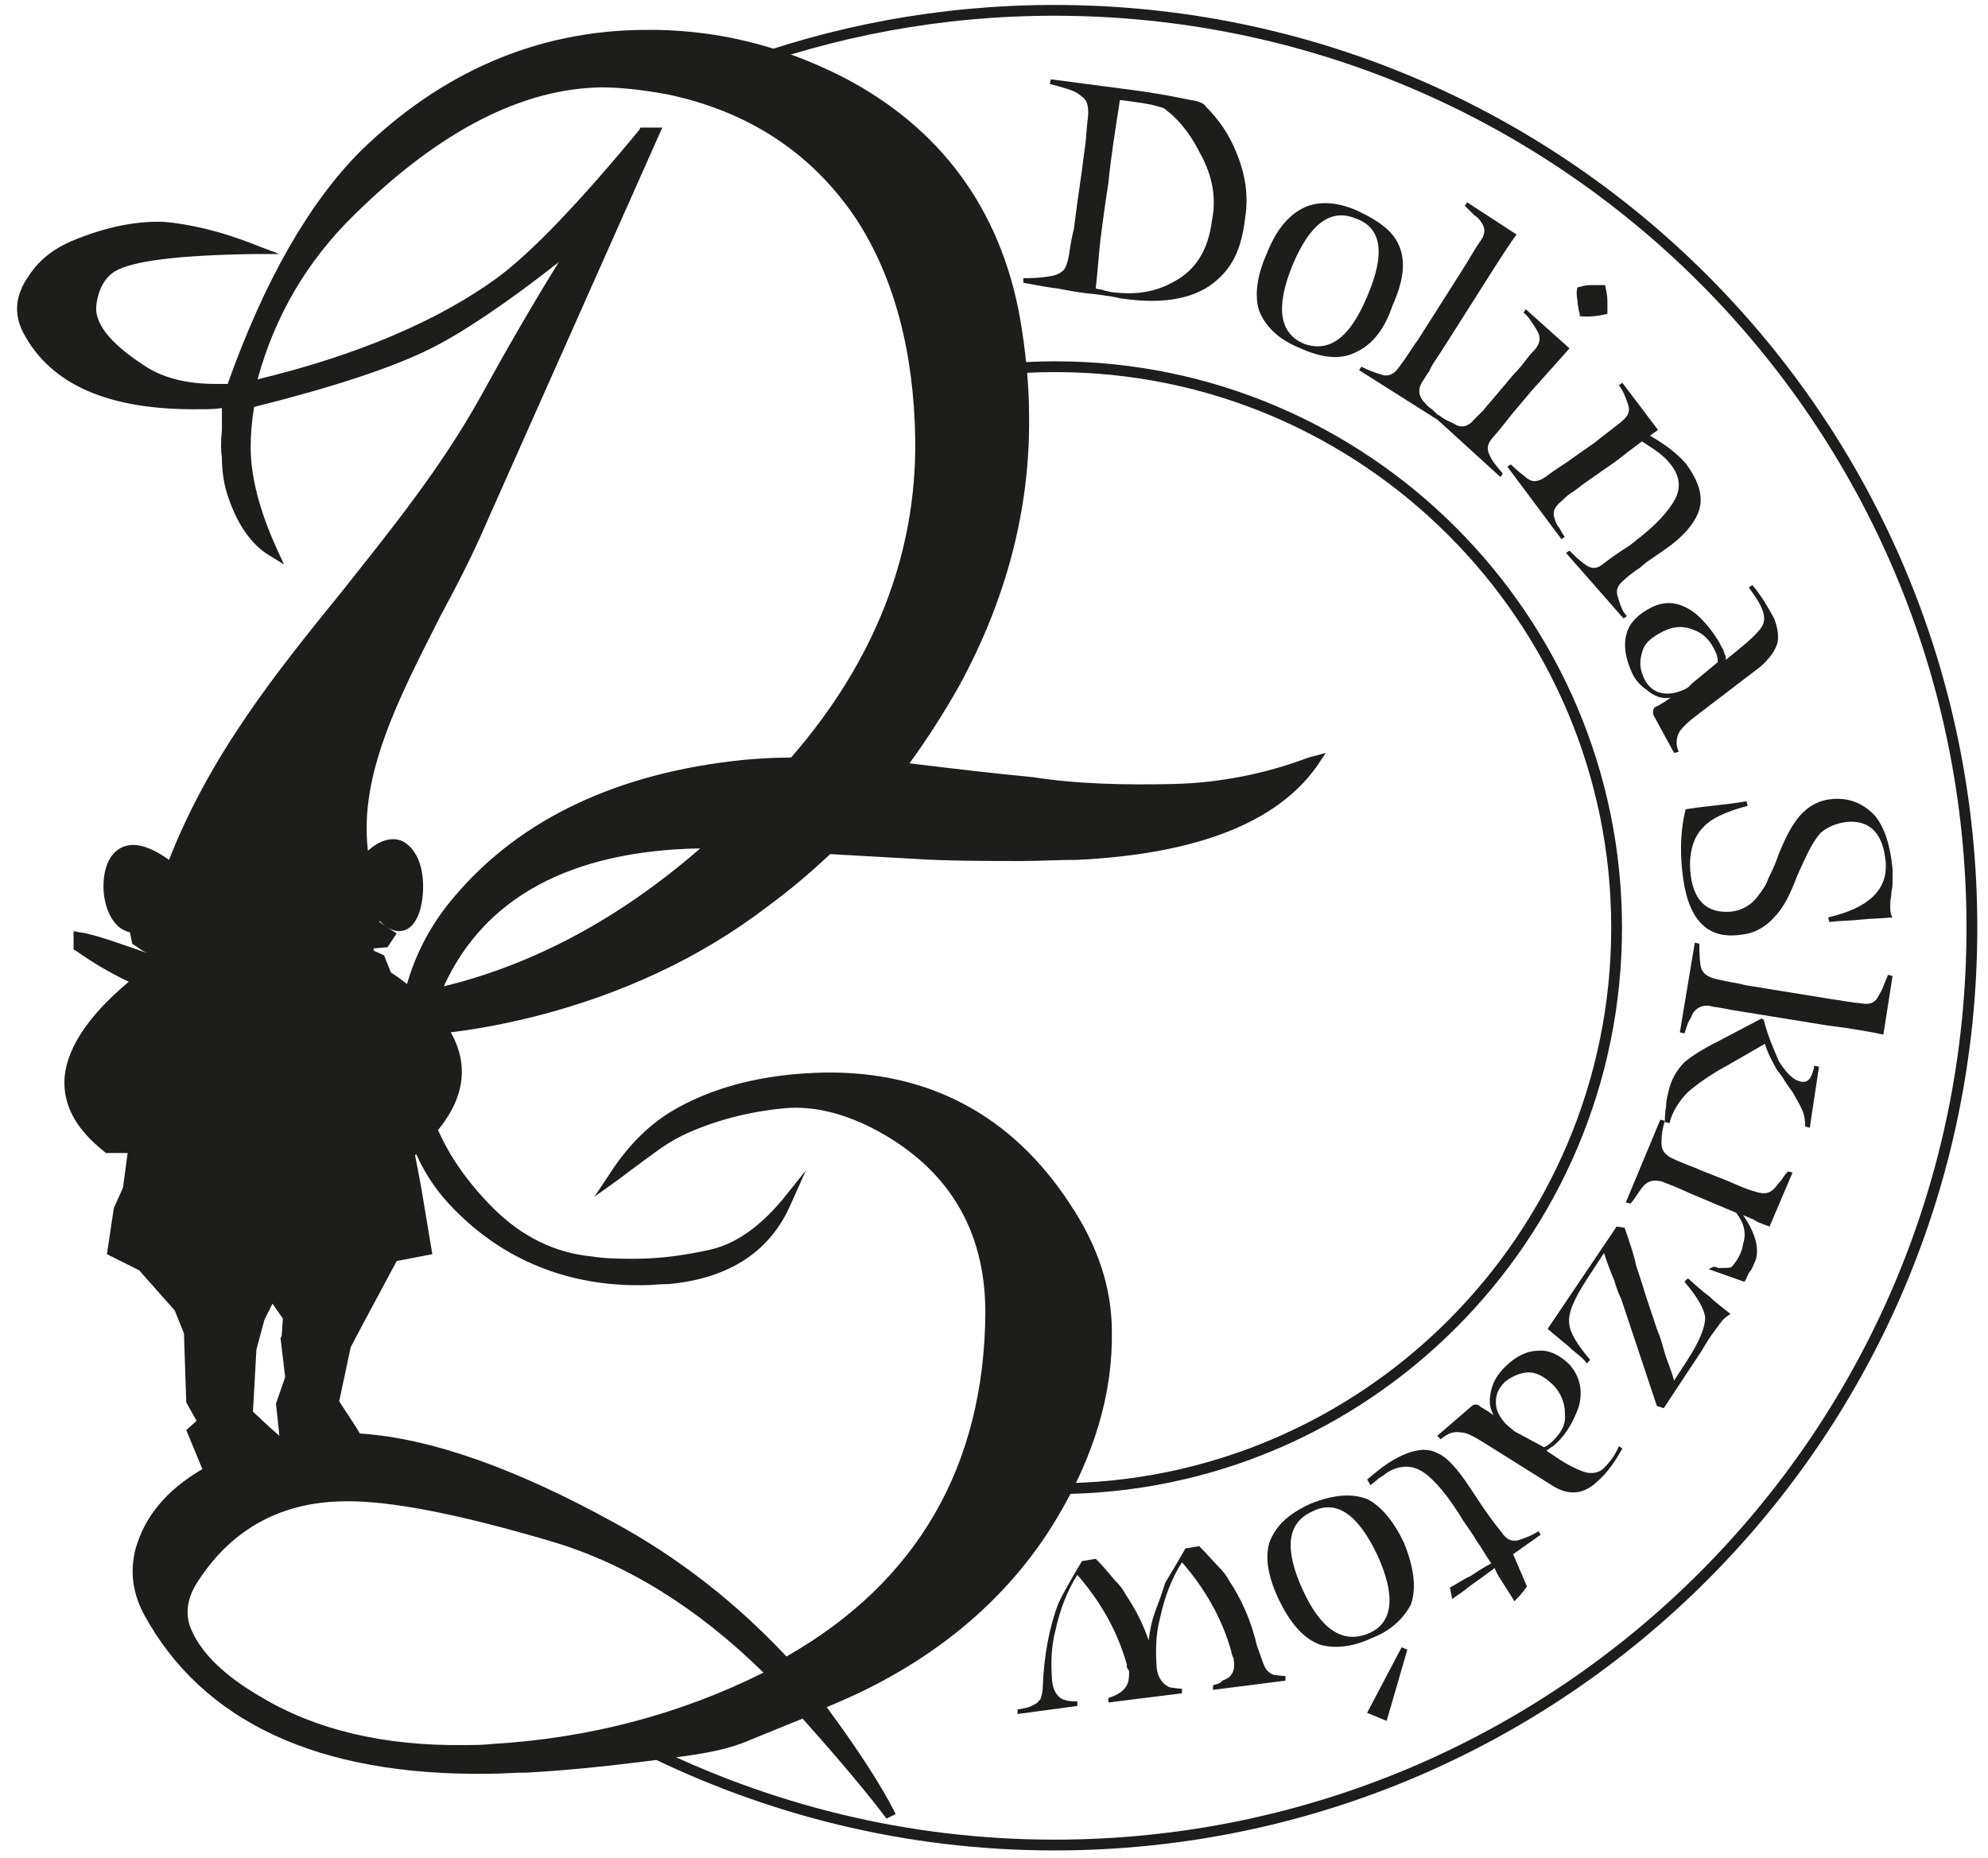 <?xml version="1.0" encoding="utf-8"?>
<!-- Generator: Adobe Illustrator 24.1.3, SVG Export Plug-In . SVG Version: 6.00 Build 0)  -->
<svg version="1.1" id="logo_x5F_podstawa" xmlns="http://www.w3.org/2000/svg" xmlns:xlink="http://www.w3.org/1999/xlink" x="0px"
	 y="0px" viewBox="0 0 172.9 161.6" style="enable-background:new 0 0 172.9 161.6;" xml:space="preserve">
<style type="text/css">
	.st0{fill:none;stroke:#1D1D1B;stroke-width:0.938;stroke-miterlimit:10;}
	.st1{fill:#1D1D1B;}
	.st2{display:none;}
</style>
<path class="st0" d="M55.9,152c10.8,5.4,22.9,8.5,35.8,8.5c44.1,0,79.8-35.7,79.8-79.8S135.8,0.9,91.7,0.9c-9.9,0-19.3,1.8-28.1,5.1
	"/>
<path class="st0" d="M85.6,129.1c2.1,0.3,4,0.4,6.2,0.4c26.9,0,48.8-21.9,48.8-48.8s-21.9-48.8-48.8-48.8c-2.6,0-5.3,0.2-7.8,0.7"/>
<g>
	<path class="st1" d="M105.8,24.4c-1.7,1.5-4.4,2.1-8,1.6c-0.2,0-0.6-0.1-1.1-0.2c-0.6-0.1-1.3-0.2-2.3-0.3
		c-0.9-0.1-1.8-0.3-2.4-0.4c-0.8-0.1-1.3-0.2-1.9-0.3L89,24.6v-0.4c0.6,0,1.4,0,2.5-0.2c0.5-0.1,0.8-0.3,1-0.5s0.4-0.8,0.5-1.5
		s0.2-1.3,0.4-2.1c0.1-0.8,0.2-1.5,0.3-2.3l0.4-2.8c0.1-0.8,0.2-1.6,0.3-2.3c0.1-0.8,0.1-1.4,0.2-2.1c0.1-0.8,0-1.3-0.1-1.5
		c-0.1-0.3-0.4-0.5-0.8-0.8c-0.5-0.3-1.3-0.5-2.4-0.8l0.1-0.4l6.1,0.8c1.6,0.2,2.9,0.4,4,0.6c1.1,0.2,2,0.4,2.6,0.5
		c0.3,0.1,0.6,0.2,0.8,0.5c1.1,1.1,2,2.4,2.6,3.9c0.8,1.9,1.1,3.8,0.8,5.7C108,21.6,107.2,23.2,105.8,24.4z M104.3,13.2
		c-0.9-1.8-2-3-3.1-3.8c-0.3-0.1-0.7-0.2-1.1-0.3C99.6,9,99,8.9,98.2,8.8l-0.8-0.1c-0.4,2.6-0.8,5.1-1,7.2l-0.3,2
		c-0.2,1.5-0.4,2.8-0.5,4s-0.2,2.3-0.3,3.2c0.4,0.1,0.7,0.1,0.8,0.2c0.2,0,0.4,0.1,0.5,0.1c2.2,0.3,3.9,0,5.5-0.9
		c1.9-1,3-2.8,3.3-5.3C105.8,17.3,105.5,15.3,104.3,13.2z"/>
	<path class="st1" d="M118,30.6c-1.3,0.7-2.9,0.6-4.9-0.3c-2-0.8-3.1-2-3.6-3.3c-0.4-1.3-0.2-3,0.7-5c0.9-2.3,2.2-3.6,3.6-4.1
		c1.2-0.4,2.7-0.3,4.4,0.5s2.9,1.7,3.4,2.8c0.7,1.4,0.5,3.2-0.5,5.4C120.4,28.7,119.3,30,118,30.6z M117.9,19
		c-2.2-0.9-4,0.5-5.5,4.1c-1.5,3.7-1.1,5.9,1,6.8c2.2,0.8,4-0.5,5.5-4.1C120.5,22.1,120.2,19.8,117.9,19z"/>
	<path class="st1" d="M118.2,32.2l0.2-0.3c0.6,0.3,1.1,0.5,1.8,0.7c0.6,0.2,1.1-0.1,1.5-0.7c0.7-0.9,1.2-1.8,1.6-2.3l4-6.3
		c0.4-0.6,0.8-1.4,1.5-2.4c0.4-0.6,0.4-1.1,0-1.6c-0.1-0.2-0.3-0.4-0.6-0.6c-0.2-0.2-0.5-0.5-0.8-0.8l0.2-0.3l4.3,2.8
		c-0.6,0.8-1.5,2.2-2.7,4.1l-4,6.3c-0.4,0.6-0.7,1-0.9,1.5c-0.3,0.4-0.5,0.8-0.6,0.9c-0.4,0.7-0.3,1.1,0,1.6
		c0.2,0.2,0.4,0.5,0.7,0.7s0.5,0.5,0.8,0.7l-0.2,0.3L118.2,32.2z"/>
	<path class="st1" d="M124.9,36.4l0.2-0.3c0.3,0.2,0.6,0.4,0.8,0.5c0.3,0.1,0.6,0.3,0.8,0.4c0.5,0.2,1,0.1,1.5-0.5
		c0.2-0.2,0.5-0.5,0.8-0.8c0.3-0.4,0.7-0.8,1.1-1.3l1.6-1.9c0.5-0.5,0.8-0.9,1.1-1.3c0.3-0.4,0.6-0.7,0.7-0.8
		c0.5-0.6,0.5-1.1,0.2-1.6c-0.1-0.2-0.3-0.5-0.5-0.8s-0.4-0.6-0.7-0.8l0.2-0.3l3.8,3.4c-0.6,0.7-1.7,1.9-3.3,3.7l-1.6,1.9
		c-0.5,0.6-1,1.3-1.8,2.2c-0.5,0.6-0.5,1-0.2,1.6s0.7,1,1.1,1.5l-0.2,0.3L124.9,36.4z M137.4,27.5c0-0.1,0-0.3-0.1-0.5
		c0-0.2-0.1-0.5-0.1-0.8c-0.1-0.6-0.1-0.9,0-1.2c0.4-0.1,0.7-0.2,1.1-0.2c0.4,0,0.8,0,1.3,0c0.1,0.5,0.2,0.9,0.2,1.4
		c0,0.4,0,0.8,0,1.1C139,27.5,138.1,27.6,137.4,27.5z"/>
	<path class="st1" d="M136.2,48.1l0.3-0.2c0.5,0.5,0.9,0.9,1.5,1.3c0.5,0.3,0.9,0.3,1.5-0.2c0.9-0.7,1.7-1.2,2.3-1.6l0.5-0.4
		c1.7-1.3,2.8-2.5,3.4-3.6c0.5-1,0.4-2-0.4-3c-0.6-0.8-1.4-1.3-2.5-2c-0.4,0.3-0.8,0.6-1.2,0.9c-0.5,0.4-1,0.8-1.6,1.2l-2,1.4
		c-0.6,0.4-1,0.8-1.4,1c-0.4,0.3-0.7,0.6-0.8,0.7c-0.6,0.5-0.8,0.9-0.6,1.5c0.1,0.3,0.2,0.6,0.4,0.8c0.2,0.3,0.3,0.6,0.5,0.8
		l-0.3,0.2l-4.7-6.3l0.3-0.2c0.5,0.5,0.9,0.8,1.4,1.2c0.5,0.4,1,0.3,1.6-0.1c0.9-0.7,1.8-1.2,2.3-1.6l2-1.4c0.6-0.5,1.3-1,2.3-1.8
		c0.6-0.5,0.8-0.9,0.6-1.5c-0.1-0.3-0.2-0.6-0.3-0.8c-0.1-0.3-0.3-0.6-0.5-0.9l0.3-0.2l3.1,4.1l-0.7,0.5c1.4,0.8,2.4,1.6,3.1,2.4
		c1.2,1.6,1.6,3,1.1,4.3c-0.4,1-1.3,2.1-2.9,3.2l-1.3,0.9c-0.5,0.3-0.8,0.7-1.2,0.9c-0.4,0.3-0.8,0.6-1,0.8
		c-0.6,0.5-0.8,0.9-0.6,1.5c0.1,0.3,0.2,0.7,0.3,0.9c0.1,0.3,0.3,0.6,0.5,0.8l-0.3,0.2L136.2,48.1z"/>
	<path class="st1" d="M143.8,62.2c-0.1-0.4,0-0.7,0.4-0.8c0.2-0.1,0.3-0.2,0.5-0.3c0.2-0.1,0.4-0.3,0.6-0.4
		c-0.8,0.1-1.4-0.1-2.1-0.7c-0.7-0.5-1.1-1-1.4-1.8c-0.5-1.2-0.6-2.3-0.3-3.2c0.3-0.9,1-1.6,2.2-2.2c1.3-0.6,2.5-0.4,3.8,0.6
		c0.9,0.8,1.7,1.8,2.3,3c0.1,0.1,0.1,0.3,0.2,0.5c0.1,0.2,0.1,0.3,0.1,0.5l1.1-0.9c1-0.8,1.6-1.4,1.9-1.8c0.4-0.5,0.4-1,0.2-1.6
		c-0.3-0.8-0.8-1.4-1.2-2l0.3-0.2c0.8,0.9,1.4,2,1.9,2.9c0.3,0.8,0.4,1.4,0.3,2.1c-0.2,0.7-0.7,1.4-1.5,2.1l-5.5,4.2
		c-0.8,0.6-1.2,1-1.5,1.4c-0.3,0.5-0.4,1.1-0.1,1.8l-0.4,0.1L143.8,62.2z M149.4,57.6c0-0.4-0.1-0.7-0.2-0.9c-0.4-0.9-1-1.6-1.9-1.9
		c-0.9-0.4-1.8-0.3-2.6,0.1c-1,0.5-1.7,1-1.9,1.9c-0.2,0.7-0.2,1.3,0.1,2c0.3,0.8,0.8,1.2,1.3,1.4c0.6,0.2,1.2,0.2,2-0.1
		c0.3-0.1,0.7-0.3,0.9-0.6L149.4,57.6z"/>
	<path class="st1" d="M146.3,75.7c-0.2-1.9-0.1-3.7,0.3-5.3c0.7-0.1,1.3-0.2,2.3-0.3c0.8-0.1,1.9-0.2,3-0.4l0.1,0.4
		c-1.9,0.5-3.2,1.1-3.9,1.9c-0.8,0.8-1.2,2.1-1.1,3.7c0.2,2.6,1.4,3.8,3.6,3.6c0.9-0.1,1.8-0.6,2.4-1.5c0.3-0.4,0.6-0.8,0.8-1.4
		c0.3-0.6,0.6-1.2,0.9-2.1c0.6-1.5,1.2-2.6,1.8-3.3c0.8-0.9,1.7-1.4,2.9-1.5c1.5-0.1,2.7,0.4,3.7,1.5c0.8,1,1.3,2.5,1.5,4.6
		c0,0.3,0,0.6,0,0.9c0,0.4,0,0.7-0.1,1.1c0,0.4-0.1,0.7-0.1,0.9c0,0.2,0,0.4,0,0.5c0,0.4,0.1,0.7,0.2,0.8c-0.9,0.1-1.9,0.1-2.8,0.2
		s-1.9,0.1-2.7,0.2l-0.1-0.4c3.5-0.8,5.2-2.4,5-4.8s-1.3-3.7-3.4-3.5c-0.8,0.1-1.6,0.4-2.2,0.9c-0.7,0.7-1.3,2-2.1,3.8
		c-0.6,1.6-1.2,2.8-2,3.6c-0.8,0.9-1.8,1.4-2.8,1.5C148.3,81.8,146.7,79.8,146.3,75.7z"/>
	<path class="st1" d="M144.9,96.3c0-0.5,0.1-0.9,0.2-1.3c0.2-1,0.7-1.9,1.4-2.6c0.6-0.5,1.5-1.1,2.9-1.8l3.8-2l0.2,0.1
		c0.3,1.3,0.8,2.4,1.3,3.6c0.7,1.1,1.3,1.7,2,1.8c0.6,0.1,0.9-0.4,1.1-1.4l0.4,0.1l-0.8,5.3L157,98c0-0.7-0.1-1-0.2-1.3
		c-0.2-0.5-0.5-1-0.9-1.7c-0.3-0.4-0.5-0.7-0.7-1c-0.2-0.4-0.5-0.7-0.7-1c-0.3-0.6-0.7-1.2-1-2.2l-3.3,1.9c-1.5,0.8-2.7,1.7-3.4,2.3
		c-0.8,0.8-1.4,1.8-1.6,2.7l-0.4-0.1C144.8,97.2,144.8,96.7,144.9,96.3z M147.4,82l0.4,0.1c0,0.7,0,1.2,0.1,1.9
		c0.1,0.6,0.5,0.9,1.1,1.1c1.1,0.3,2.1,0.4,2.8,0.6l7.4,1.2c0.8,0.1,1.7,0.3,2.8,0.4c0.7,0.1,1.1-0.1,1.4-0.7
		c0.1-0.2,0.3-0.5,0.4-0.8c0.1-0.3,0.3-0.7,0.4-1l0.4,0.1l-0.8,5.1c-0.9-0.2-2.5-0.5-4.9-0.8l-7.4-1.2c-0.7-0.1-1.2-0.2-1.7-0.3
		c-0.5-0.1-0.8-0.1-1.1-0.2c-0.7-0.1-1.2,0.2-1.5,0.7c-0.1,0.3-0.3,0.6-0.4,0.8c-0.1,0.3-0.2,0.6-0.3,0.9l-0.4-0.1L147.4,82z"/>
	<path class="st1" d="M149,110.2c0.1,0,0.3,0,0.4,0.1c0.1,0,0.2,0,0.4,0c0.5,0,0.8,0,0.9-0.2c0.4-0.5,0.8-1.1,0.9-1.9
		c0.3-0.9,0.1-1.8-0.6-2.7l-3.8-1.6c-0.7-0.3-1.1-0.5-1.6-0.7s-0.8-0.3-1-0.4c-0.7-0.2-1.2-0.1-1.6,0.3c-0.2,0.2-0.4,0.5-0.6,0.8
		c-0.2,0.3-0.4,0.6-0.6,0.8l-0.4-0.1l3-7.2l0.4,0.1c-0.2,0.6-0.3,1.2-0.3,1.9s0.3,1,0.8,1.3c1,0.5,2,0.8,2.6,1.1l2.3,0.9
		c0.7,0.3,1.5,0.7,2.6,1c0.7,0.2,1.1,0.1,1.5-0.3c0.2-0.2,0.4-0.5,0.6-0.7c0.2-0.3,0.4-0.6,0.6-0.8l0.4,0.1l-2,4.7l-0.8-0.3
		c-0.3-0.1-0.5-0.3-0.8-0.4c-0.2-0.1-0.5-0.2-0.7-0.3c1.1,1.6,1.4,2.9,1.1,3.9c-0.2,0.4-0.3,0.8-0.5,1s-0.3,0.7-0.5,0.9l-3.1-1.1
		L149,110.2z"/>
	<path class="st1" d="M136.4,117.1c-0.6-0.5-1.1-0.9-1.8-1.5l6-8.9l0.7,0.1c0.4,1.2,0.8,2.3,1,3.3c0.3,0.9,0.6,1.8,0.8,2.5l1,3
		c0.2,0.5,0.4,1,0.6,1.8c0.2,0.8,0.6,1.6,0.9,2.7l1.1-1.7c1.1-1.7,1.6-2.9,1.6-3.8c-0.1-0.8-0.7-1.8-1.8-3.1l0.3-0.3
		c0.7,0.6,1.2,1.1,1.9,1.6c0.6,0.6,1.2,1,1.8,1.5c-0.3,0.2-0.6,0.4-0.8,0.7c-0.1,0.1-0.3,0.4-0.6,0.8c-0.3,0.4-0.7,1-1.1,1.7l-3.3,5
		l-0.6-0.2L141,113c-0.2-0.4-0.4-0.9-0.6-1.6c-0.3-0.7-0.6-1.5-0.9-2.4l-1.5,2.3c-1.1,1.7-1.7,3-1.5,4c0.1,0.7,0.7,1.7,1.8,3
		l-0.3,0.3C137.7,118.1,137,117.7,136.4,117.1z"/>
	<path class="st1" d="M127.9,122.4c0.3-0.3,0.6-0.3,0.9,0c0.2,0.1,0.3,0.2,0.5,0.3s0.4,0.3,0.6,0.4c-0.4-0.7-0.4-1.4-0.2-2.2
		s0.6-1.4,1.2-2c0.9-0.9,1.9-1.4,2.9-1.4c0.9-0.1,1.9,0.4,2.7,1.2c0.9,1,1.2,2.3,0.8,3.7c-0.4,1.1-1,2.3-2,3.2
		c-0.1,0.1-0.2,0.2-0.4,0.3c-0.1,0.1-0.3,0.2-0.4,0.3l1.2,0.8c1.1,0.7,1.9,1,2.3,1.1c0.6,0.1,1.1,0,1.5-0.4c0.6-0.6,1-1.2,1.3-1.9
		l0.3,0.2c-0.6,1.1-1.3,2.1-2.1,2.8c-0.6,0.6-1.2,0.9-1.8,1c-0.8,0.1-1.5-0.1-2.4-0.7l-5.9-3.7c-0.8-0.5-1.4-0.8-1.9-0.8
		c-0.6-0.1-1.1,0.1-1.7,0.6l-0.3-0.3L127.9,122.4z M134.3,125.9c0.4-0.2,0.6-0.4,0.8-0.6c0.8-0.8,1.1-1.5,1-2.4c0-0.9-0.4-1.8-1-2.4
		c-0.8-0.8-1.6-1.2-2.4-1.1c-0.7,0.1-1.3,0.4-1.8,0.8c-0.6,0.6-0.8,1.1-0.8,1.8s0.3,1.2,0.8,1.8c0.3,0.3,0.6,0.5,0.8,0.7
		L134.3,125.9z"/>
	<path class="st1" d="M120.7,127.3c1.7-1.1,3.2-1.5,4.3-0.9c0.8,0.3,1.8,1.4,2.9,3.1l1,1.5c0.4,0.6,0.9,1.3,1.7,2.3
		c0.4,0.6,0.8,0.8,1.4,0.7c0.6-0.2,1.2-0.4,1.8-0.8l0.2,0.3l-2.4,1.7c0.2,0.5,0.4,0.9,0.6,1.4c0.2,0.5,0.4,0.9,0.6,1.4
		c-0.4,0.6-0.8,1-1.1,1.3c-0.2-0.4-0.5-0.8-0.8-1.3s-0.7-1-0.9-1.6c-0.8,0.6-1.5,1.1-2.2,1.6c-0.6,0.5-1.1,0.8-1.5,1.1l-0.2-1
		c0.6-0.3,1.1-0.7,1.8-1c0.6-0.4,1.2-0.8,1.8-1.1c-0.5-0.7-0.8-1.3-1.3-2c-0.4-0.7-0.8-1.2-1.2-1.8l-0.3-0.5
		c-1.4-2.2-2.6-3.4-3.4-3.8c-0.9-0.5-2-0.4-3,0.3c-0.2,0.2-0.5,0.3-0.7,0.5s-0.4,0.3-0.6,0.5l-0.3-0.5
		C119.5,128.2,120.1,127.7,120.7,127.3z"/>
	<path class="st1" d="M110.4,134.2c0.5-1.4,1.6-2.5,3.6-3.4c2-0.8,3.6-0.9,4.9-0.4c1.2,0.6,2.3,1.9,3.2,3.8c0.9,2.2,1.1,4,0.6,5.4
		c-0.6,1.1-1.6,2.2-3.4,2.9c-1.7,0.8-3.2,0.9-4.4,0.6c-1.5-0.5-2.7-1.9-3.7-4C110.3,137.2,110,135.5,110.4,134.2z M119,142.1
		c2.2-0.9,2.4-3.3,0.8-6.8c-1.7-3.6-3.6-4.9-5.7-3.8c-2.2,1-2.4,3.3-0.8,6.8S116.8,143,119,142.1z M121.9,143.3l0.5,0.2l-1.8,6.2
		l-1.7-0.7L121.9,143.3z"/>
	<path class="st1" d="M89.9,148.3c0.3-0.1,0.4-0.3,0.6-0.5c0.1-0.3,0.2-0.7,0.2-1.2c0.1-2.7,0.6-5.1,1.3-7c0.2-0.5,0.9-1.8,2.1-3.8
		l1.2-0.2c0.7,0.7,1.1,1.2,1.6,1.8c0.5,0.5,0.8,0.9,1,1.3c0.8,1.2,1.5,2.5,2,4c0.1-0.9,0.3-1.8,0.6-2.6c0.3-0.8,0.6-1.6,0.8-2.3
		c0-0.1,0.6-1,1.8-3.1l1.2-0.2c0.7,0.7,1.1,1.2,1.6,1.7s0.8,0.9,1,1.3c1,1.5,1.9,3.4,2.4,5.6c0.3,0.8,0.5,1.5,0.7,1.9
		s0.5,0.6,0.8,0.7c0.2,0,0.6,0.1,1,0.1v0.4l-6.3,0.8v-0.4c0.4-0.1,0.7-0.2,0.8-0.4c0.3-0.1,0.4-0.2,0.6-0.3c0.4-0.4,0.5-0.8,0.4-1.5
		c0-0.1,0-0.2-0.1-0.3c0-0.1-0.1-0.2-0.1-0.4c-0.8-2.9-2.3-5.5-4.3-7.8c-0.9,1.4-1.5,3-1.9,4.8c-0.4,1.5-0.4,3-0.3,4.4
		c0.1,0.9,0.6,1.5,1.2,1.7c0.2,0,0.6,0.1,1,0.1v0.4l-6.4,0.8v-0.4c0.7-0.2,1.1-0.5,1.3-0.7c0.4-0.4,0.5-0.8,0.5-1.5
		c0-0.1,0-0.2-0.1-0.3S98,145,98,144.8c-0.8-2.9-2.3-5.5-4.3-7.8c-0.9,1.4-1.5,3-1.9,4.8c-0.4,1.5-0.4,3-0.3,4.4
		c0.1,1,0.6,1.6,1.2,1.7c0.2,0.1,0.6,0.1,1,0.1v0.4l-5.2,0.7v-0.4C89.2,148.6,89.6,148.5,89.9,148.3z"/>
</g>
<path class="st2" d="M112.8-29.1c-3.8,1.6-7.9,2.5-12.1,2.7c-4.5,0.2-8.8,0.1-12.8-0.4c-3.3-0.3-6.9-0.6-11.1-1.1
	c1.6-2.4,3-4.8,4.3-7.3c4.1-8.1,6-16.7,5.7-25.4c-0.1-3-0.5-6.1-1.1-9.2c-2-10.1-7.5-17.6-16.5-22.1c-5.7-3-11.8-4.4-18-4.2
	c-9.6,0.3-18,4.3-25,11.8c-4.5,4.8-8.3,12.2-11.3,22c-0.4,0-0.7,0.1-1.1,0.1c-2.6,0.1-4.9-0.5-6.7-1.7c-3.1-2-4.5-3.9-4.3-5.6
	C3-71,3.5-72,4.4-72.6c1.5-1,5.7-1.7,12.4-1.9l2.3-0.1l-2.2-0.8c-3.2-1.2-5.9-1.9-8.2-2c-2.4-0.1-5.1,0.5-8.2,1.9
	c-1.7,0.8-3,1.9-4,3.4c-1.2,1.8-1.3,3.6-0.4,5.3c2.6,4.9,8,7.2,16.1,6.9c0.6,0,1.3-0.1,2-0.1l0.1,2.1c-0.1,1,0,1.9,0.1,2.6
	c0.1,1.4,0.3,2.7,0.7,3.8c0.9,2.5,2.1,4.2,3.7,5.2l1.3,0.8l-0.6-1.4c-1.6-3.5-2.5-6.7-2.6-9.6c0-1.2,0-2.4,0.2-3.8
	c7-1.9,12.3-3.9,15.8-5.8c2.7-1.5,6.5-4.3,11.3-8.3c-2.3,4.1-4.5,8.3-6.7,12.7c-3.5,6.9-7.8,12.8-12,18.5
	c-5.6,7.6-11.4,15.4-14.9,25.4c-1.2-0.9-2.3-1.3-3.2-1.3c-1.6,0.1-2.6,1.6-2.6,3.9c0.1,1.9,0.9,4,2.5,4.3l0.2,1.1l1,0.6L8.9-9
	C7.3-9.6,4-10.7,2.7-10.9L2.2-11l0.1,1.7l0.2,0.1c1.5,1,3.1,2,4.8,2.8C3.6-3,1.7,0.3,1.8,3.2c0.1,2.3,1.3,4.5,3.7,6.4l0.1,0.1h1.9
	L7.2,13l-0.8,1.9l-0.5,4.3l3,1.5l3.3,3.7l0.8,2.1l0.4,6.5l0.9,1.7l-0.9,0.9l1.5,3.6c-3.1,2-5.1,4.5-5.8,7.6c-0.5,2-0.2,4.1,0.9,6.1
	c5.5,10,16.1,14.9,31.4,14.4c1.1,0,2.3-0.1,3.4-0.2c3.9-0.3,8.8-1,14.6-1.9c2.1-0.3,3.8-0.8,5.1-1.4l5-2.3c3.6,4,6.2,7.1,7.8,9.3
	l0.8-0.5c-1.3-2.6-3.4-5.9-6.4-9.9c9.2-4.1,16-10.2,20.3-18.1c3.2-6,4.8-11.9,4.6-17.7c-0.1-4-1.5-8-4-11.8
	C87.2,4.6,79.7,0.6,70.3,0.9c-5.6,0.2-10.4,1.6-14,4.1c-1.9,1.3-3.7,3.2-5.2,5.7L49.7,13l2.1-1.6c1.3-1,2.4-1.9,3.2-2.5
	c0.8-0.7,1.7-1.2,2.5-1.7c2.8-1.5,5.9-2.4,9.3-2.8c2.5-0.3,5.1,0.3,7.8,1.7c6.9,3.5,10.5,9.3,10.7,17.2c0.2,14.4-5.5,25.3-17.1,32.6
	c-4.7-5-9.9-9.1-15.7-12.2c-9.1-5-16.9-7.7-23.1-8l-0.3-0.6l-1.6-2.5l0.9-5.1l1-2.1l3-6.1l3.2-0.7l-1.2-6.4l-0.6-2.8l0.1-0.1
	c0.9,1.9,2.1,3.6,3.5,5.1c4.6,4.7,10.4,7,17.1,6.8c0.8,0,1.6-0.1,2.4-0.2c5.4-0.6,9-3.2,10.7-7.7l1.2-3.2l-2,2.7
	c-2,2.7-4.2,4.3-6.4,4.9c-2.2,0.6-4.5,0.9-6.8,1c-1.3,0-2.6,0-3.9-0.1c-3.4-0.3-6.4-1.8-9-4.4c-2.3-2.3-4-4.8-5.1-7.2
	c2.3-3.1,2.6-6.2,0.9-9.2c2.6-0.4,5.1-0.9,7.6-1.6c7.3-2,14.2-5.6,20.3-10.5c1.9-1.5,3.8-3.2,5.6-5.1l7.3,0.3c3.2,0.1,6.5,0.1,9.8,0
	c1.7-0.1,3.3-0.1,5-0.3c10.6-0.7,17.8-3.8,21.3-9.2l0.8-1.3L112.8-29.1z M21.6,27l0.5,3.6l-0.7,2.5l0.3,3l-0.9-0.7l-1.6-1.5l0.1-5.8
	l0.6-2.8l0.7-1.5l0.9,1.4L21.6,27L21.6,27L21.6,27z M14.3,54.6c-0.7-1.4-0.6-2.8,0.2-4.3c2.9-5.2,7.3-7.9,13.1-8.1
	c4.1-0.1,10.5,1,19,3.4c6.7,1.9,13.2,5.9,19.3,11.9c-7.3,4-15.4,6.4-24.2,7.1c-0.9,0.1-1.8,0.1-2.6,0.2c-7.2,0.2-13.4-1.2-18.6-4.2
	C17.4,58.8,15.3,56.8,14.3,54.6z M29.1-9.7l1.2-0.2l0.8-1.3l-1.5-1.1l0,0v-0.1c0.6,0.7,1.2,1,1.8,1c1.5,0,2.1-2.2,2.1-4.2
	c0-1.1-0.3-2.1-0.7-2.9c-0.5-1-1.3-1.5-2.1-1.4c-0.7,0-1.4,0.4-2.2,1.1c-1.1-7.1,2.3-14.4,5.9-22.1c1.3-2.8,2.7-5.8,3.9-8.8l15-37.4
	l-2,0.1l-0.1,0.2c-5.2,6.9-9.5,11.7-12.5,14.2c-5.2,4.1-12.3,7.5-21.2,9.9c1.4-5.9,4.2-11.2,8.4-15.6c7.5-8,14.8-12.1,21.9-12.4
	c1.7-0.1,3.6,0.1,5.9,0.6C61.2-88.6,67-84.7,71-78.7c3.6,5.5,5.5,12.4,5.8,20.5c0.4,10.7-3.2,20.7-10.5,29.9l0,0
	c-1.7,0.1-3.1,0.2-4.3,0.3c-11.3,1.4-19.9,5.9-25.7,13.2c-2,2.5-3.4,5.3-4.2,8.4c-0.5-0.4-1-0.7-1.5-1.1L30-9.1l-0.9-0.4V-9.7z
	 M58.3-19.6C51.2-12.9,43.5-8.4,35.5-6.3C38.9-14.6,46.6-19.1,58.3-19.6z"/>
<path class="st1" d="M113.8,65.9c-3.7,1.4-7.7,2.2-11.7,2.3c-4.3,0.1-8.5,0-12.3-0.6c-3.2-0.3-6.6-0.7-10.7-1.2
	c1.6-2.2,3-4.4,4.3-6.7c4.1-7.5,6.2-15.4,6.1-23.5c0-2.8-0.3-5.7-0.8-8.6C87,18.2,81.8,11.1,73.3,6.7C67.8,3.9,62,2.5,55.9,2.6
	c-9.3,0.1-17.5,3.7-24.5,10.5c-4.5,4.5-8.4,11.3-11.6,20.3c-0.3,0-0.7,0-1,0c-2.5,0-4.7-0.5-6.4-1.7c-2.9-1.9-4.3-3.7-4-5.3
	c0.2-1.4,0.8-2.3,1.6-2.8c1.5-0.9,5.5-1.4,12-1.5h2.3l-2.1-0.8c-3-1.2-5.7-1.8-7.9-2c-2.3-0.1-5,0.4-7.9,1.6c-1.7,0.7-3,1.7-3.9,3.1
	c-1.2,1.7-1.3,3.3-0.5,4.9c2.4,4.6,7.5,6.8,15.4,6.7c0.6,0,1.2,0,1.9-0.1v1.9c-0.1,1-0.1,1.8,0,2.4c0,1.3,0.2,2.5,0.6,3.6
	c0.8,2.3,2,4,3.5,4.9l1.3,0.8l-0.6-1.3c-1.5-3.3-2.3-6.3-2.3-8.9c0-1.1,0.1-2.3,0.3-3.5c6.8-1.7,12-3.4,15.4-5.1
	c2.6-1.3,6.4-3.8,11.1-7.5c-2.3,3.7-4.6,7.7-6.8,11.7c-3.5,6.3-7.9,11.7-12.1,17c-5.6,6.9-11.4,14.1-15,23.3
	c-1.1-0.8-2.2-1.3-3.1-1.3C10,73.5,9,74.9,9,77.1c0,1.8,0.8,3.7,2.3,4l0.2,1l0.9,0.6l0.4,0.2c-1.5-0.5-4.7-1.7-5.9-1.8L6.4,81v1.6
	l0.2,0.1c1.4,1,2.9,1.9,4.6,2.7c-3.7,3.1-5.6,6.1-5.6,8.8c0,2.2,1.2,4.2,3.5,6l0.1,0.1h1.9l-0.4,3l-0.8,1.8l-0.6,4l2.8,1.4l3.1,3.5
	l0.8,2l0.2,6l0.9,1.6l-0.9,0.8l1.4,3.4c-3.1,1.8-5,4.1-5.8,6.9c-0.5,1.9-0.3,3.8,0.7,5.7c5.1,9.4,15.2,14.1,30,13.9
	c1.1,0,2.2-0.1,3.3-0.1c3.8-0.2,8.6-0.7,14.2-1.5c2.1-0.3,3.7-0.7,4.9-1.2l4.9-2c3.4,3.8,5.8,6.7,7.3,8.7l0.8-0.4
	c-1.2-2.4-3.2-5.5-6-9.3c8.9-3.6,15.7-9.2,20-16.4c3.3-5.5,4.9-11,4.8-16.3c0-3.7-1.2-7.4-3.6-11c-5-7.7-12.2-11.6-21.3-11.5
	c-5.5,0.1-10,1.3-13.6,3.5c-1.9,1.2-3.6,2.9-5.1,5.2l-1.4,2.1l2.1-1.5c1.3-1,2.3-1.7,3.1-2.3c0.8-0.6,1.6-1.1,2.4-1.5
	c2.7-1.3,5.8-2.1,9-2.4c2.4-0.2,4.9,0.4,7.5,1.7c6.6,3.4,9.9,8.8,9.9,16.1c-0.1,13.3-5.9,23.4-17.3,29.9c-4.4-4.7-9.4-8.6-14.9-11.6
	c-8.7-4.8-16.1-7.4-22.2-7.8l-0.3-0.5l-1.5-2.3l1-4.7l1-1.9l3-5.6l3.1-0.6l-1-6l-0.5-2.6l0.1-0.1c0.8,1.8,1.9,3.4,3.3,4.8
	c4.3,4.4,9.9,6.7,16.4,6.6c0.7,0,1.5-0.1,2.3-0.1c5.2-0.5,8.8-2.8,10.6-7l1.3-2.9l-2,2.5c-2,2.4-4.1,3.9-6.3,4.4
	c-2.2,0.5-4.4,0.8-6.6,0.8c-1.2,0-2.5,0-3.7-0.2c-3.3-0.3-6.2-1.8-8.6-4.2c-2.2-2.2-3.8-4.5-4.8-6.8c2.3-2.8,2.7-5.7,1.1-8.5
	c2.5-0.3,5-0.8,7.4-1.4c7.4-1.9,14.2-5,20.1-9.5c1.9-1.4,3.7-2.9,5.5-4.6l7.1,0.4c3.1,0.2,6.3,0.2,9.5,0.2c1.6,0,3.2-0.1,4.9-0.1
	c10.3-0.5,17.3-3.2,20.8-8.1l0.8-1.2L113.8,65.9z M24.4,116.4l0.4,3.4l-0.8,2.3l0.3,2.8l-0.8-0.7l-1.5-1.4l0.3-5.4l0.7-2.6l0.7-1.4
	l0.9,1.3l-0.1,1.5L24.4,116.4L24.4,116.4z M16.7,141.9c-0.6-1.3-0.5-2.6,0.3-4c2.9-4.7,7.2-7.2,12.8-7.3c4-0.1,10.1,1.1,18.2,3.5
	c6.4,1.9,12.6,5.7,18.4,11.4c-7.2,3.6-15.1,5.7-23.5,6.2c-0.9,0.1-1.7,0.1-2.5,0.1c-6.9,0.1-13-1.3-17.9-4.3
	C19.6,145.8,17.6,143.9,16.7,141.9z M32.5,82.5l1.2-0.1l0.8-1.2l-1.5-1l0,0v-0.1c0.6,0.6,1.2,0.9,1.7,0.9c1.5,0,2.1-2,2.1-3.9
	c0-1-0.2-2-0.6-2.7c-0.5-0.9-1.2-1.4-2-1.4c-0.7,0-1.4,0.3-2.2,1c-0.8-6.6,2.7-13.3,6.3-20.4c1.4-2.6,2.8-5.3,4-8.1l15.3-34.4h-1.9
	l-0.1,0.2c-5.2,6.3-9.4,10.7-12.4,12.9c-5.1,3.7-12.1,6.7-20.8,8.8c1.5-5.5,4.3-10.3,8.4-14.3c7.4-7.3,14.6-11,21.5-11.1
	c1.6,0,3.5,0.2,5.7,0.6c7.2,1.5,12.7,5.2,16.5,10.9c3.3,5.1,5,11.6,5.1,19.2c0.1,9.9-3.5,19.2-10.8,27.6l0,0c-1.6,0-3,0.1-4.1,0.2
	c-10.9,1.1-19.4,5.1-25.1,11.8c-2,2.3-3.4,4.9-4.2,7.7c-0.4-0.3-0.9-0.7-1.4-1l-0.6-1.5l-0.9-0.4L32.5,82.5z M60.9,73.8
	c-7,6.1-14.5,10.1-22.3,12C42.1,78.1,49.6,74,60.9,73.8z"/>
</svg>
